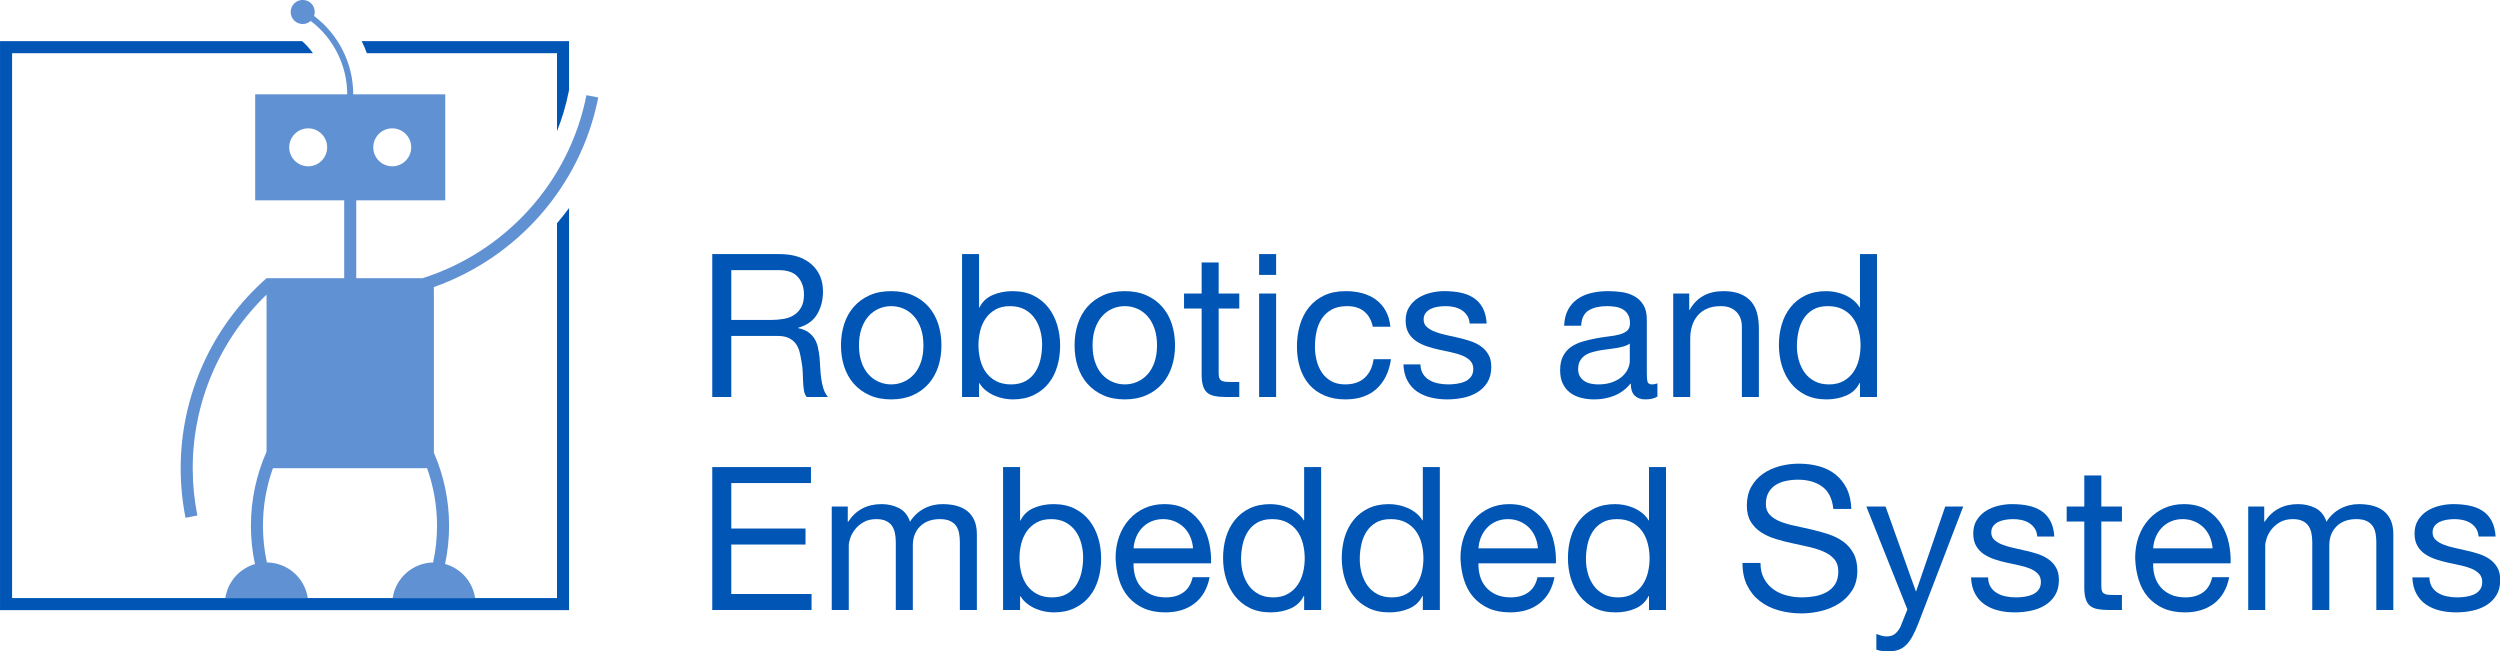 <?xml version="1.0" encoding="UTF-8" standalone="no"?>
<svg
   xmlns:dc="http://purl.org/dc/elements/1.1/"
   xmlns:cc="http://creativecommons.org/ns#"
   xmlns:rdf="http://www.w3.org/1999/02/22-rdf-syntax-ns#"
   xmlns:svg="http://www.w3.org/2000/svg"
   xmlns="http://www.w3.org/2000/svg"
   id="svg2"
   version="1.1"
   viewBox="0 0 439.136 114.431"
   height="114.431"
   width="439.136">
  <!-- Generator: Sketch 3.4.3 (16618) - http://www.bohemiancoding.com/sketch -->
  <title
     id="title4">2015_Logo_TUM_RGB</title>
  <desc
     id="desc6">Created with Sketch.</desc>
  <defs
     id="defs8">
    <clipPath
       id="clipPath16"
       clipPathUnits="userSpaceOnUse">
      <path
         id="path18"
         d="m 0,56.694 153.197,0 L 153.197,0 0,0 0,56.694 Z" />
    </clipPath>
  </defs>
  <g
     id="g12"
     transform="matrix(3.526,0,0,-3.526,-49.97,157.146)">
    <g
       clip-path="url(#clipPath16)"
       id="g14">
      <g
         transform="translate(41.92,14.773)"
         id="g20">
        <path
           id="path22"
           style="fill:#0055b5;fill-opacity:1;fill-rule:nonzero;stroke:none"
           d="m 0,0 -27.146,0 0,27.146 14.985,0 c -0.155,0.219 -0.334,0.421 -0.537,0.601 l -15.049,0 0,-28.347 28.347,0 0,20.031 C 0.409,19.17 0.208,18.918 0,18.673 L 0,0 Z" />
      </g>
      <g
         transform="translate(32.19,42.52)"
         id="g24">
        <path
           id="path26"
           style="fill:#0055b5;fill-opacity:1;fill-rule:nonzero;stroke:none"
           d="m 0,0 c 0.097,-0.195 0.182,-0.396 0.258,-0.601 l 9.472,0 0,-3.885 c 0.251,0.628 0.449,1.284 0.583,1.966 L 10.33,-2.434 10.33,0 0,0 Z" />
      </g>
      <g
         transform="translate(29.525,36.283)"
         id="g28">
        <path
           id="path30"
           style="fill:#6091d3;fill-opacity:1;fill-rule:nonzero;stroke:none"
           d="m 0,0 c -0.522,0 -0.945,0.423 -0.945,0.945 0,0.523 0.423,0.946 0.945,0.946 0.522,0 0.945,-0.423 0.945,-0.946 C 0.945,0.423 0.522,0 0,0 M 4.187,1.891 C 4.709,1.891 5.132,1.468 5.132,0.945 5.132,0.424 4.709,0 4.187,0 3.665,0 3.242,0.424 3.242,0.945 c 0,0.523 0.423,0.946 0.945,0.946 m 2.075,-8.366 0,0.459 c 4.111,1.454 7.309,4.985 8.188,9.444 L 13.861,3.543 C 12.999,-0.834 9.789,-4.274 5.699,-5.574 l -0.337,0 -2.968,0 0,3.878 4.434,0 0,5.283 -4.584,0 c 0,1.541 -0.737,2.988 -1.953,3.904 0.021,0.063 0.036,0.128 0.036,0.196 0,0.333 -0.269,0.601 -0.6,0.601 -0.331,0 -0.6,-0.268 -0.6,-0.601 0,-0.331 0.269,-0.599 0.6,-0.599 0.153,0 0.292,0.059 0.398,0.154 1.133,-0.86 1.818,-2.215 1.818,-3.655 l -4.584,0 0,-5.283 4.434,0 0,-3.878 -2.726,0 -0.242,0 -0.885,0 -0.016,0 c -2.718,-2.396 -4.277,-5.846 -4.277,-9.466 0,-0.832 0.082,-1.663 0.242,-2.472 l 0.589,0.117 c -0.153,0.77 -0.231,1.563 -0.231,2.355 0,3.268 1.335,6.388 3.678,8.647 l 0,-0.082 0,-7.666 0,-0.078 c -0.505,-1.141 -0.779,-2.393 -0.779,-3.687 0,-0.651 0.068,-1.288 0.201,-1.91 -0.772,-0.224 -1.358,-0.883 -1.476,-1.694 l 2.015,0 0.658,0 -0.001,0 1.436,0 c -0.145,0.998 -1,1.766 -2.037,1.775 -0.13,0.594 -0.196,1.206 -0.196,1.829 0,0.994 0.173,1.961 0.496,2.866 l 0.583,0 6.537,0 0.56,0 c 0.324,-0.905 0.496,-1.873 0.496,-2.866 0,-0.624 -0.065,-1.235 -0.196,-1.83 -1.026,-0.02 -1.87,-0.783 -2.014,-1.774 l 1.413,0 0.658,0 2.037,0 c -0.119,0.819 -0.715,1.482 -1.497,1.699 0.132,0.621 0.2,1.256 0.2,1.905 0,1.275 -0.266,2.509 -0.757,3.636 l 0,0.129 0,7.666 z" />
      </g>
      <g
         transform="translate(52.577,28.629)"
         id="g32">
        <path
           id="path34"
           style="fill:#0055b5;fill-opacity:1;fill-rule:nonzero;stroke:none"
           d="m 0,0 c 0.22,0 0.429,0.018 0.628,0.051 0.199,0.033 0.374,0.097 0.523,0.193 0.15,0.097 0.27,0.227 0.36,0.39 0.09,0.163 0.135,0.374 0.135,0.633 0,0.352 -0.1,0.643 -0.3,0.872 -0.2,0.23 -0.522,0.344 -0.967,0.344 l -2.354,0 L -1.975,0 0,0 Z m -2.922,3.281 3.351,0 C 1.1,3.281 1.629,3.113 2.014,2.777 2.399,2.441 2.593,1.988 2.593,1.416 2.593,0.984 2.494,0.605 2.298,0.279 2.103,-0.046 1.788,-0.269 1.356,-0.389 l 0,-0.019 c 0.206,-0.04 0.373,-0.107 0.503,-0.199 0.13,-0.094 0.235,-0.205 0.315,-0.334 0.08,-0.13 0.136,-0.275 0.169,-0.434 0.033,-0.16 0.06,-0.326 0.08,-0.499 0.014,-0.173 0.025,-0.351 0.035,-0.534 0.01,-0.182 0.026,-0.359 0.05,-0.528 0.023,-0.169 0.059,-0.333 0.109,-0.489 0.05,-0.156 0.125,-0.294 0.225,-0.413 l -1.057,0 c -0.066,0.072 -0.111,0.172 -0.135,0.299 -0.023,0.126 -0.038,0.268 -0.045,0.424 -0.006,0.156 -0.013,0.324 -0.02,0.504 -0.006,0.178 -0.026,0.355 -0.06,0.527 -0.026,0.174 -0.059,0.338 -0.099,0.494 -0.04,0.156 -0.104,0.293 -0.19,0.408 -0.086,0.118 -0.201,0.21 -0.343,0.28 -0.144,0.07 -0.329,0.105 -0.554,0.105 l -2.314,0 0,-3.041 -0.947,0 0,7.119 z" />
      </g>
      <g
         transform="translate(56.963,27.363)"
         id="g36">
        <path
           id="path38"
           style="fill:#0055b5;fill-opacity:1;fill-rule:nonzero;stroke:none"
           d="m 0,0 c 0,-0.312 0.042,-0.59 0.125,-0.833 0.083,-0.243 0.198,-0.445 0.344,-0.608 0.146,-0.163 0.317,-0.288 0.513,-0.373 0.197,-0.087 0.405,-0.131 0.623,-0.131 0.22,0 0.428,0.044 0.624,0.131 0.196,0.085 0.368,0.21 0.513,0.373 0.147,0.163 0.261,0.365 0.345,0.608 C 3.17,-0.59 3.211,-0.312 3.211,0 3.211,0.312 3.17,0.59 3.087,0.832 3.003,1.074 2.889,1.279 2.742,1.445 2.597,1.611 2.425,1.738 2.229,1.824 2.033,1.91 1.825,1.954 1.605,1.954 1.387,1.954 1.179,1.91 0.982,1.824 0.786,1.738 0.615,1.611 0.469,1.445 0.323,1.279 0.208,1.074 0.125,0.832 0.042,0.59 0,0.312 0,0 m -0.896,0 c 0,0.379 0.052,0.732 0.159,1.062 0.106,0.329 0.265,0.614 0.478,0.857 0.213,0.243 0.474,0.435 0.783,0.573 0.309,0.141 0.669,0.209 1.081,0.209 0.406,0 0.765,-0.068 1.078,-0.209 C 2.995,2.354 3.258,2.162 3.471,1.919 3.683,1.676 3.843,1.391 3.949,1.062 4.056,0.732 4.108,0.379 4.108,0 4.108,-0.379 4.056,-0.731 3.949,-1.057 3.843,-1.383 3.683,-1.667 3.471,-1.91 3.258,-2.152 2.995,-2.344 2.683,-2.482 2.37,-2.623 2.011,-2.692 1.605,-2.692 c -0.412,0 -0.772,0.069 -1.081,0.21 -0.309,0.138 -0.57,0.33 -0.783,0.572 -0.213,0.243 -0.372,0.527 -0.478,0.853 -0.107,0.326 -0.159,0.678 -0.159,1.057" />
      </g>
      <g
         transform="translate(66.087,27.413)"
         id="g40">
        <path
           id="path42"
           style="fill:#0055b5;fill-opacity:1;fill-rule:nonzero;stroke:none"
           d="m 0,0 c 0,0.239 -0.031,0.474 -0.095,0.702 -0.063,0.231 -0.159,0.435 -0.289,0.613 -0.13,0.18 -0.296,0.323 -0.498,0.43 -0.203,0.106 -0.44,0.159 -0.713,0.159 -0.286,0 -0.529,-0.056 -0.728,-0.169 C -2.522,1.622 -2.686,1.474 -2.812,1.291 -2.938,1.108 -3.029,0.9 -3.086,0.668 -3.143,0.435 -3.171,0.199 -3.171,-0.04 c 0,-0.253 0.03,-0.497 0.09,-0.732 0.06,-0.237 0.154,-0.445 0.284,-0.624 0.13,-0.179 0.298,-0.324 0.504,-0.434 0.206,-0.109 0.455,-0.165 0.748,-0.165 0.285,0 0.528,0.057 0.728,0.17 0.199,0.113 0.359,0.263 0.478,0.449 0.12,0.186 0.206,0.398 0.26,0.638 C -0.026,-0.499 0,-0.253 0,0 m -3.988,4.497 0.847,0 0,-2.662 0.02,0 c 0.14,0.285 0.359,0.493 0.658,0.623 0.3,0.129 0.629,0.193 0.987,0.193 0.399,0 0.747,-0.072 1.042,-0.218 C -0.138,2.286 0.108,2.089 0.305,1.839 0.5,1.591 0.648,1.303 0.748,0.978 0.848,0.651 0.897,0.306 0.897,-0.06 0.897,-0.426 0.85,-0.771 0.753,-1.097 0.656,-1.423 0.511,-1.707 0.314,-1.95 0.118,-2.192 -0.128,-2.385 -0.424,-2.528 -0.72,-2.671 -1.063,-2.742 -1.456,-2.742 c -0.133,0 -0.275,0.013 -0.429,0.04 -0.152,0.026 -0.305,0.071 -0.458,0.135 -0.153,0.062 -0.298,0.146 -0.433,0.249 -0.137,0.102 -0.251,0.231 -0.345,0.383 l -0.02,0 0,-0.687 -0.847,0 0,7.119 z" />
      </g>
      <g
         transform="translate(68.6,27.363)"
         id="g44">
        <path
           id="path46"
           style="fill:#0055b5;fill-opacity:1;fill-rule:nonzero;stroke:none"
           d="m 0,0 c 0,-0.312 0.042,-0.59 0.125,-0.833 0.083,-0.243 0.198,-0.445 0.344,-0.608 0.146,-0.163 0.317,-0.288 0.513,-0.373 0.197,-0.087 0.405,-0.131 0.623,-0.131 0.22,0 0.428,0.044 0.624,0.131 0.196,0.085 0.368,0.21 0.513,0.373 0.147,0.163 0.261,0.365 0.345,0.608 C 3.17,-0.59 3.211,-0.312 3.211,0 3.211,0.312 3.17,0.59 3.087,0.832 3.003,1.074 2.889,1.279 2.742,1.445 2.597,1.611 2.425,1.738 2.229,1.824 2.033,1.91 1.825,1.954 1.605,1.954 1.387,1.954 1.179,1.91 0.982,1.824 0.786,1.738 0.615,1.611 0.469,1.445 0.323,1.279 0.208,1.074 0.125,0.832 0.042,0.59 0,0.312 0,0 m -0.896,0 c 0,0.379 0.052,0.732 0.159,1.062 0.106,0.329 0.265,0.614 0.478,0.857 0.213,0.243 0.474,0.435 0.783,0.573 0.309,0.141 0.669,0.209 1.081,0.209 0.406,0 0.765,-0.068 1.078,-0.209 C 2.995,2.354 3.258,2.162 3.471,1.919 3.683,1.676 3.843,1.391 3.949,1.062 4.056,0.732 4.108,0.379 4.108,0 4.108,-0.379 4.056,-0.731 3.949,-1.057 3.843,-1.383 3.683,-1.667 3.471,-1.91 3.258,-2.152 2.995,-2.344 2.683,-2.482 2.37,-2.623 2.011,-2.692 1.605,-2.692 c -0.412,0 -0.772,0.069 -1.081,0.21 -0.309,0.138 -0.57,0.33 -0.783,0.572 -0.213,0.243 -0.372,0.527 -0.478,0.853 -0.107,0.326 -0.159,0.678 -0.159,1.057" />
      </g>
      <g
         transform="translate(74.882,29.945)"
         id="g48">
        <path
           id="path50"
           style="fill:#0055b5;fill-opacity:1;fill-rule:nonzero;stroke:none"
           d="m 0,0 1.027,0 0,-0.748 -1.027,0 0,-3.2 c 0,-0.1 0.009,-0.18 0.025,-0.239 0.017,-0.061 0.048,-0.107 0.095,-0.14 0.046,-0.033 0.111,-0.055 0.194,-0.066 0.083,-0.009 0.191,-0.013 0.325,-0.013 l 0.388,0 0,-0.748 -0.648,0 c -0.219,0 -0.407,0.014 -0.564,0.045 -0.156,0.029 -0.282,0.084 -0.378,0.164 -0.096,0.08 -0.168,0.193 -0.214,0.339 -0.047,0.145 -0.071,0.338 -0.071,0.579 l 0,3.279 -0.877,0 0,0.748 0.877,0 0,1.546 L 0,1.546 0,0 Z" />
      </g>
      <path
         id="path52"
         style="fill:#0055b5;fill-opacity:1;fill-rule:nonzero;stroke:none"
         d="m 76.897,29.945 0.847,0 0,-5.154 -0.847,0 0,5.154 z m 0.847,0.928 -0.847,0 0,1.037 0.847,0 0,-1.037 z" />
      <g
         transform="translate(82.56,28.291)"
         id="g54">
        <path
           id="path56"
           style="fill:#0055b5;fill-opacity:1;fill-rule:nonzero;stroke:none"
           d="m 0,0 c -0.066,0.324 -0.208,0.578 -0.424,0.758 -0.216,0.179 -0.5,0.268 -0.852,0.268 -0.306,0 -0.562,-0.056 -0.768,-0.169 -0.206,-0.113 -0.37,-0.263 -0.493,-0.449 -0.123,-0.185 -0.211,-0.4 -0.265,-0.642 -0.052,-0.244 -0.08,-0.495 -0.08,-0.754 0,-0.239 0.028,-0.472 0.085,-0.698 0.057,-0.226 0.145,-0.427 0.265,-0.603 0.119,-0.176 0.274,-0.317 0.464,-0.424 0.189,-0.106 0.42,-0.16 0.692,-0.16 0.412,0 0.738,0.111 0.978,0.335 0.239,0.223 0.385,0.53 0.438,0.922 l 0.867,0 C 0.814,-2.248 0.575,-2.739 0.189,-3.092 -0.196,-3.443 -0.715,-3.62 -1.366,-3.62 c -0.392,0 -0.739,0.065 -1.042,0.194 -0.302,0.13 -0.555,0.311 -0.757,0.543 -0.203,0.233 -0.356,0.511 -0.459,0.833 -0.104,0.322 -0.154,0.677 -0.154,1.062 0,0.385 0.049,0.746 0.149,1.082 0.1,0.336 0.251,0.629 0.453,0.878 0.203,0.249 0.455,0.445 0.758,0.588 0.303,0.143 0.66,0.213 1.072,0.213 0.292,0 0.567,-0.034 0.823,-0.103 C -0.268,1.6 -0.04,1.492 0.16,1.346 0.359,1.199 0.521,1.015 0.644,0.792 0.767,0.569 0.845,0.305 0.878,0 L 0,0 Z" />
      </g>
      <g
         transform="translate(84.933,26.416)"
         id="g58">
        <path
           id="path60"
           style="fill:#0055b5;fill-opacity:1;fill-rule:nonzero;stroke:none"
           d="m 0,0 c 0.007,-0.193 0.05,-0.353 0.13,-0.479 0.08,-0.126 0.184,-0.228 0.314,-0.304 0.129,-0.076 0.276,-0.131 0.439,-0.164 0.163,-0.033 0.331,-0.051 0.504,-0.051 0.133,0 0.272,0.011 0.418,0.031 0.146,0.02 0.281,0.056 0.404,0.11 0.123,0.052 0.225,0.13 0.304,0.234 0.08,0.102 0.12,0.234 0.12,0.394 0,0.166 -0.049,0.3 -0.145,0.403 C 2.392,0.277 2.266,0.361 2.109,0.429 1.953,0.495 1.773,0.55 1.571,0.594 1.368,0.637 1.16,0.682 0.947,0.728 0.734,0.773 0.529,0.83 0.329,0.896 0.13,0.963 -0.05,1.05 -0.209,1.156 c -0.159,0.107 -0.288,0.242 -0.384,0.409 -0.096,0.166 -0.144,0.372 -0.144,0.619 0,0.259 0.057,0.482 0.175,0.668 0.116,0.185 0.265,0.337 0.448,0.453 0.182,0.117 0.388,0.203 0.618,0.259 0.229,0.057 0.457,0.084 0.683,0.084 0.286,0 0.553,-0.024 0.802,-0.074 C 2.239,3.524 2.458,3.438 2.647,3.314 2.837,3.191 2.988,3.025 3.102,2.816 3.214,2.607 3.281,2.346 3.301,2.033 l -0.848,0 C 2.439,2.199 2.395,2.338 2.318,2.447 2.242,2.557 2.149,2.646 2.039,2.712 1.93,2.778 1.807,2.826 1.671,2.856 1.534,2.887 1.396,2.901 1.257,2.901 1.131,2.901 1.003,2.891 0.873,2.871 0.743,2.852 0.625,2.816 0.519,2.766 0.412,2.716 0.326,2.646 0.26,2.561 0.193,2.473 0.16,2.366 0.16,2.238 0.16,2.085 0.211,1.961 0.314,1.867 0.417,1.773 0.549,1.695 0.708,1.631 0.868,1.568 1.047,1.515 1.247,1.471 1.446,1.428 1.646,1.383 1.845,1.336 2.058,1.289 2.266,1.233 2.468,1.167 2.671,1.101 2.851,1.014 3.007,0.904 3.163,0.795 3.289,0.656 3.386,0.491 3.481,0.326 3.53,0.12 3.53,-0.125 3.53,-0.43 3.465,-0.687 3.336,-0.896 3.206,-1.104 3.036,-1.271 2.827,-1.397 2.618,-1.523 2.382,-1.613 2.119,-1.666 1.856,-1.719 1.596,-1.745 1.337,-1.745 c -0.293,0 -0.567,0.032 -0.823,0.095 -0.256,0.062 -0.484,0.162 -0.683,0.298 -0.199,0.137 -0.359,0.317 -0.478,0.54 -0.121,0.222 -0.187,0.493 -0.2,0.812 L 0,0 Z" />
      </g>
      <g
         transform="translate(95.363,27.453)"
         id="g62">
        <path
           id="path64"
           style="fill:#0055b5;fill-opacity:1;fill-rule:nonzero;stroke:none"
           d="m 0,0 c -0.08,-0.061 -0.18,-0.107 -0.3,-0.141 -0.119,-0.033 -0.245,-0.06 -0.379,-0.084 -0.133,-0.023 -0.273,-0.043 -0.423,-0.06 -0.15,-0.016 -0.294,-0.037 -0.434,-0.065 -0.14,-0.026 -0.273,-0.059 -0.399,-0.099 -0.126,-0.039 -0.236,-0.095 -0.329,-0.164 -0.092,-0.071 -0.168,-0.158 -0.224,-0.265 -0.057,-0.106 -0.085,-0.239 -0.085,-0.399 0,-0.139 0.028,-0.257 0.085,-0.354 0.056,-0.096 0.13,-0.174 0.219,-0.234 0.09,-0.06 0.195,-0.104 0.315,-0.129 0.119,-0.027 0.245,-0.041 0.379,-0.041 0.278,0 0.517,0.039 0.718,0.115 0.199,0.076 0.362,0.173 0.488,0.289 0.126,0.117 0.22,0.242 0.279,0.379 C -0.03,-1.115 0,-0.987 0,-0.867 L 0,0 Z M 1.376,-2.643 C 1.223,-2.736 1.021,-2.782 0.768,-2.782 c -0.22,0 -0.394,0.063 -0.524,0.189 -0.13,0.126 -0.194,0.329 -0.194,0.609 -0.234,-0.28 -0.504,-0.483 -0.813,-0.609 -0.309,-0.126 -0.643,-0.189 -1.002,-0.189 -0.233,0 -0.454,0.026 -0.663,0.079 -0.21,0.054 -0.39,0.139 -0.544,0.255 -0.153,0.116 -0.274,0.265 -0.364,0.448 -0.089,0.184 -0.134,0.404 -0.134,0.664 0,0.292 0.05,0.531 0.15,0.717 0.099,0.186 0.23,0.336 0.393,0.449 0.163,0.113 0.349,0.201 0.559,0.264 0.209,0.063 0.424,0.115 0.642,0.155 0.234,0.046 0.455,0.081 0.664,0.105 0.209,0.023 0.394,0.056 0.553,0.099 0.159,0.043 0.286,0.107 0.379,0.19 0.093,0.083 0.14,0.205 0.14,0.364 0,0.186 -0.035,0.335 -0.105,0.448 -0.07,0.113 -0.16,0.199 -0.269,0.26 -0.11,0.059 -0.233,0.099 -0.369,0.119 -0.136,0.02 -0.271,0.03 -0.404,0.03 -0.359,0 -0.658,-0.068 -0.897,-0.204 C -2.273,1.523 -2.403,1.266 -2.423,0.887 l -0.848,0 c 0.013,0.319 0.08,0.589 0.2,0.808 0.12,0.219 0.279,0.397 0.478,0.534 0.199,0.135 0.429,0.234 0.689,0.293 0.258,0.06 0.531,0.089 0.817,0.089 0.233,0 0.464,-0.015 0.692,-0.048 C -0.165,2.529 0.043,2.461 0.229,2.357 0.415,2.255 0.564,2.109 0.678,1.924 0.791,1.738 0.848,1.495 0.848,1.196 l 0,-2.652 c 0,-0.2 0.01,-0.346 0.034,-0.439 0.023,-0.093 0.101,-0.14 0.234,-0.14 0.08,0 0.166,0.017 0.26,0.051 l 0,-0.659 z" />
      </g>
      <g
         transform="translate(97.526,29.945)"
         id="g66">
        <path
           id="path68"
           style="fill:#0055b5;fill-opacity:1;fill-rule:nonzero;stroke:none"
           d="m 0,0 0.798,0 0,-0.817 0.02,0 c 0.179,0.319 0.411,0.554 0.693,0.708 0.283,0.152 0.61,0.228 0.982,0.228 0.339,0 0.621,-0.046 0.848,-0.139 0.225,-0.093 0.409,-0.222 0.548,-0.388 0.139,-0.166 0.238,-0.364 0.295,-0.594 0.055,-0.229 0.084,-0.483 0.084,-0.763 l 0,-3.389 -0.847,0 0,3.489 c 0,0.319 -0.094,0.571 -0.279,0.758 -0.187,0.186 -0.443,0.279 -0.769,0.279 -0.259,0 -0.483,-0.04 -0.673,-0.12 C 1.511,-0.827 1.354,-0.94 1.227,-1.086 1.101,-1.232 1.006,-1.404 0.942,-1.6 0.88,-1.797 0.848,-2.011 0.848,-2.243 l 0,-2.911 L 0,-5.154 0,0 Z" />
      </g>
      <g
         transform="translate(103.688,27.323)"
         id="g70">
        <path
           id="path72"
           style="fill:#0055b5;fill-opacity:1;fill-rule:nonzero;stroke:none"
           d="m 0,0 c 0,-0.239 0.032,-0.474 0.095,-0.703 0.063,-0.23 0.16,-0.434 0.29,-0.613 0.129,-0.179 0.295,-0.323 0.498,-0.429 0.203,-0.107 0.44,-0.16 0.713,-0.16 0.286,0 0.528,0.056 0.727,0.17 0.2,0.113 0.363,0.261 0.49,0.443 0.125,0.184 0.217,0.391 0.274,0.624 0.056,0.232 0.084,0.468 0.084,0.708 0,0.252 -0.029,0.496 -0.09,0.732 C 3.021,1.009 2.927,1.216 2.797,1.396 2.668,1.575 2.5,1.72 2.294,1.829 2.088,1.939 1.839,1.994 1.546,1.994 1.253,1.994 1.009,1.937 0.813,1.825 0.617,1.712 0.459,1.562 0.34,1.376 0.22,1.19 0.134,0.978 0.08,0.737 0.027,0.499 0,0.253 0,0 m 3.989,-2.532 -0.847,0 0,0.697 -0.021,0 C 2.981,-2.12 2.763,-2.328 2.463,-2.458 2.164,-2.587 1.835,-2.652 1.477,-2.652 c -0.4,0 -0.748,0.073 -1.042,0.219 -0.296,0.146 -0.542,0.344 -0.739,0.593 -0.196,0.249 -0.343,0.536 -0.443,0.862 -0.1,0.327 -0.149,0.672 -0.149,1.038 0,0.365 0.047,0.709 0.144,1.032 0.096,0.322 0.242,0.606 0.439,0.852 0.196,0.246 0.441,0.441 0.737,0.583 0.296,0.144 0.639,0.214 1.032,0.214 0.133,0 0.276,-0.012 0.429,-0.039 C 2.038,2.675 2.19,2.63 2.344,2.567 2.496,2.505 2.641,2.421 2.777,2.318 2.913,2.215 3.028,2.087 3.121,1.935 l 0.021,0 0,2.652 0.847,0 0,-7.119 z" />
      </g>
      <g
         transform="translate(49.655,21.299)"
         id="g74">
        <path
           id="path76"
           style="fill:#0055b5;fill-opacity:1;fill-rule:nonzero;stroke:none"
           d="m 0,0 4.916,0 0,-0.797 -3.969,0 0,-2.264 3.699,0 0,-0.797 -3.699,0 0,-2.463 3.999,0 0,-0.798 L 0,-7.119 0,0 Z" />
      </g>
      <g
         transform="translate(55.607,19.334)"
         id="g78">
        <path
           id="path80"
           style="fill:#0055b5;fill-opacity:1;fill-rule:nonzero;stroke:none"
           d="m 0,0 0.798,0 0,-0.758 0.02,0 c 0.385,0.586 0.941,0.878 1.665,0.878 0.32,0 0.609,-0.066 0.868,-0.199 0.259,-0.133 0.442,-0.358 0.548,-0.679 0.173,0.279 0.402,0.496 0.688,0.649 0.286,0.153 0.595,0.229 0.928,0.229 0.258,0 0.493,-0.028 0.703,-0.085 0.209,-0.056 0.388,-0.144 0.538,-0.264 0.149,-0.119 0.265,-0.274 0.348,-0.463 0.083,-0.19 0.125,-0.417 0.125,-0.683 l 0,-3.779 -0.847,0 0,3.381 c 0,0.158 -0.014,0.308 -0.04,0.447 -0.027,0.14 -0.076,0.262 -0.15,0.365 -0.073,0.103 -0.174,0.184 -0.303,0.244 -0.13,0.06 -0.298,0.09 -0.504,0.09 -0.412,0 -0.739,-0.12 -0.983,-0.359 C 4.16,-1.226 4.039,-1.545 4.039,-1.943 l 0,-3.211 -0.848,0 0,3.381 c 0,0.166 -0.015,0.318 -0.045,0.458 -0.03,0.139 -0.082,0.26 -0.154,0.364 -0.073,0.102 -0.174,0.182 -0.3,0.238 -0.126,0.057 -0.282,0.086 -0.468,0.086 -0.252,0 -0.465,-0.051 -0.638,-0.15 C 1.413,-0.877 1.271,-0.996 1.162,-1.137 1.053,-1.275 0.973,-1.42 0.923,-1.57 0.873,-1.719 0.848,-1.844 0.848,-1.943 l 0,-3.211 L 0,-5.154 0,0 Z" />
      </g>
      <g
         transform="translate(68.13,16.803)"
         id="g82">
        <path
           id="path84"
           style="fill:#0055b5;fill-opacity:1;fill-rule:nonzero;stroke:none"
           d="m 0,0 c 0,0.238 -0.031,0.473 -0.095,0.702 -0.063,0.23 -0.159,0.435 -0.289,0.613 -0.13,0.18 -0.296,0.323 -0.498,0.429 -0.203,0.107 -0.44,0.16 -0.713,0.16 -0.286,0 -0.529,-0.056 -0.728,-0.17 C -2.522,1.621 -2.686,1.473 -2.812,1.291 -2.938,1.107 -3.029,0.9 -3.086,0.668 -3.143,0.435 -3.171,0.199 -3.171,-0.041 c 0,-0.252 0.03,-0.496 0.09,-0.732 0.06,-0.237 0.154,-0.444 0.284,-0.623 0.13,-0.18 0.298,-0.325 0.504,-0.434 0.206,-0.109 0.455,-0.165 0.748,-0.165 0.285,0 0.528,0.057 0.728,0.17 0.199,0.112 0.359,0.263 0.478,0.448 0.12,0.187 0.206,0.398 0.26,0.639 C -0.026,-0.499 0,-0.254 0,0 m -3.988,4.496 0.847,0 0,-2.662 0.02,0 c 0.14,0.285 0.359,0.494 0.658,0.623 0.3,0.13 0.629,0.194 0.987,0.194 0.399,0 0.747,-0.073 1.042,-0.219 C -0.138,2.286 0.108,2.088 0.305,1.839 0.5,1.59 0.648,1.303 0.748,0.977 0.848,0.65 0.897,0.305 0.897,-0.061 0.897,-0.426 0.85,-0.771 0.753,-1.098 0.656,-1.424 0.511,-1.707 0.314,-1.95 0.118,-2.193 -0.128,-2.385 -0.424,-2.528 -0.72,-2.672 -1.063,-2.742 -1.456,-2.742 c -0.133,0 -0.275,0.013 -0.429,0.039 -0.152,0.027 -0.305,0.072 -0.458,0.135 -0.153,0.063 -0.298,0.146 -0.433,0.25 -0.137,0.102 -0.251,0.23 -0.345,0.382 l -0.02,0 0,-0.687 -0.847,0 0,7.119 z" />
      </g>
      <g
         transform="translate(73.605,17.251)"
         id="g86">
        <path
           id="path88"
           style="fill:#0055b5;fill-opacity:1;fill-rule:nonzero;stroke:none"
           d="m 0,0 c -0.014,0.199 -0.059,0.389 -0.135,0.567 -0.076,0.18 -0.179,0.335 -0.308,0.465 -0.13,0.129 -0.285,0.233 -0.464,0.309 -0.18,0.076 -0.372,0.115 -0.578,0.115 -0.22,0 -0.418,-0.039 -0.594,-0.115 C -2.255,1.265 -2.406,1.159 -2.532,1.026 -2.659,0.894 -2.759,0.739 -2.832,0.563 -2.905,0.387 -2.948,0.199 -2.962,0 L 0,0 Z M 0.827,-1.437 C 0.714,-2.008 0.465,-2.443 0.078,-2.742 c -0.387,-0.3 -0.873,-0.448 -1.459,-0.448 -0.413,0 -0.771,0.068 -1.074,0.204 -0.303,0.135 -0.558,0.323 -0.765,0.563 -0.206,0.238 -0.361,0.526 -0.464,0.858 -0.103,0.332 -0.162,0.694 -0.174,1.086 0,0.386 0.059,0.744 0.178,1.072 0.12,0.329 0.288,0.613 0.504,0.852 0.216,0.24 0.472,0.426 0.768,0.559 0.296,0.133 0.62,0.199 0.972,0.199 0.458,0 0.839,-0.095 1.142,-0.284 C 0.008,1.729 0.251,1.489 0.434,1.196 0.616,0.903 0.743,0.585 0.812,0.239 0.883,-0.106 0.91,-0.436 0.897,-0.748 l -3.859,0 c -0.006,-0.226 0.021,-0.44 0.08,-0.644 0.06,-0.203 0.156,-0.381 0.289,-0.538 0.133,-0.156 0.303,-0.28 0.509,-0.374 0.206,-0.092 0.448,-0.139 0.728,-0.139 0.352,0 0.645,0.083 0.877,0.249 0.233,0.166 0.386,0.42 0.459,0.757 l 0.847,0 z" />
      </g>
      <g
         transform="translate(75.998,16.713)"
         id="g90">
        <path
           id="path92"
           style="fill:#0055b5;fill-opacity:1;fill-rule:nonzero;stroke:none"
           d="m 0,0 c 0,-0.24 0.032,-0.475 0.095,-0.703 0.063,-0.231 0.16,-0.434 0.29,-0.613 0.129,-0.18 0.295,-0.323 0.498,-0.43 0.203,-0.106 0.44,-0.159 0.713,-0.159 0.286,0 0.528,0.056 0.727,0.17 0.2,0.112 0.363,0.26 0.49,0.443 0.125,0.183 0.217,0.391 0.274,0.624 0.056,0.232 0.084,0.468 0.084,0.707 0,0.253 -0.029,0.497 -0.09,0.732 C 3.021,1.008 2.927,1.216 2.797,1.396 2.668,1.574 2.5,1.719 2.294,1.829 2.088,1.939 1.839,1.994 1.546,1.994 1.253,1.994 1.009,1.937 0.813,1.824 0.617,1.711 0.459,1.562 0.34,1.375 0.22,1.189 0.134,0.977 0.08,0.737 0.027,0.498 0,0.252 0,0 m 3.989,-2.533 -0.847,0 0,0.697 -0.021,0 C 2.981,-2.121 2.763,-2.328 2.463,-2.459 2.164,-2.588 1.835,-2.652 1.477,-2.652 c -0.4,0 -0.748,0.072 -1.042,0.218 -0.296,0.147 -0.542,0.344 -0.739,0.594 -0.196,0.249 -0.343,0.536 -0.443,0.862 -0.1,0.326 -0.149,0.671 -0.149,1.037 0,0.366 0.047,0.71 0.144,1.033 0.096,0.322 0.242,0.605 0.439,0.851 0.196,0.246 0.441,0.442 0.737,0.584 0.296,0.143 0.639,0.214 1.032,0.214 0.133,0 0.276,-0.012 0.429,-0.04 C 2.038,2.675 2.19,2.63 2.344,2.566 2.496,2.504 2.641,2.42 2.777,2.318 2.913,2.215 3.028,2.086 3.121,1.934 l 0.021,0 0,2.652 0.847,0 0,-7.119 z" />
      </g>
      <g
         transform="translate(81.911,16.713)"
         id="g94">
        <path
           id="path96"
           style="fill:#0055b5;fill-opacity:1;fill-rule:nonzero;stroke:none"
           d="m 0,0 c 0,-0.24 0.032,-0.475 0.095,-0.703 0.063,-0.231 0.16,-0.434 0.29,-0.613 0.129,-0.18 0.295,-0.323 0.498,-0.43 0.203,-0.106 0.44,-0.159 0.713,-0.159 0.286,0 0.528,0.056 0.727,0.17 0.2,0.112 0.363,0.26 0.49,0.443 0.125,0.183 0.217,0.391 0.274,0.624 0.056,0.232 0.084,0.468 0.084,0.707 0,0.253 -0.029,0.497 -0.09,0.732 C 3.021,1.008 2.927,1.216 2.797,1.396 2.668,1.574 2.5,1.719 2.294,1.829 2.088,1.939 1.839,1.994 1.546,1.994 1.253,1.994 1.009,1.937 0.813,1.824 0.617,1.711 0.459,1.562 0.34,1.375 0.22,1.189 0.134,0.977 0.08,0.737 0.027,0.498 0,0.252 0,0 m 3.989,-2.533 -0.847,0 0,0.697 -0.021,0 C 2.981,-2.121 2.763,-2.328 2.463,-2.459 2.164,-2.588 1.835,-2.652 1.477,-2.652 c -0.4,0 -0.748,0.072 -1.042,0.218 -0.296,0.147 -0.542,0.344 -0.739,0.594 -0.196,0.249 -0.343,0.536 -0.443,0.862 -0.1,0.326 -0.149,0.671 -0.149,1.037 0,0.366 0.047,0.71 0.144,1.033 0.096,0.322 0.242,0.605 0.439,0.851 0.196,0.246 0.441,0.442 0.737,0.584 0.296,0.143 0.639,0.214 1.032,0.214 0.133,0 0.276,-0.012 0.429,-0.04 C 2.038,2.675 2.19,2.63 2.344,2.566 2.496,2.504 2.641,2.42 2.777,2.318 2.913,2.215 3.028,2.086 3.121,1.934 l 0.021,0 0,2.652 0.847,0 0,-7.119 z" />
      </g>
      <g
         transform="translate(90.786,17.251)"
         id="g98">
        <path
           id="path100"
           style="fill:#0055b5;fill-opacity:1;fill-rule:nonzero;stroke:none"
           d="m 0,0 c -0.014,0.199 -0.059,0.389 -0.135,0.567 -0.076,0.18 -0.179,0.335 -0.308,0.465 -0.13,0.129 -0.285,0.233 -0.464,0.309 -0.18,0.076 -0.372,0.115 -0.578,0.115 -0.22,0 -0.418,-0.039 -0.594,-0.115 C -2.255,1.265 -2.406,1.159 -2.532,1.026 -2.659,0.894 -2.759,0.739 -2.832,0.563 -2.905,0.387 -2.948,0.199 -2.962,0 L 0,0 Z M 0.827,-1.437 C 0.714,-2.008 0.465,-2.443 0.078,-2.742 c -0.387,-0.3 -0.873,-0.448 -1.459,-0.448 -0.413,0 -0.771,0.068 -1.074,0.204 -0.303,0.135 -0.558,0.323 -0.765,0.563 -0.206,0.238 -0.361,0.526 -0.464,0.858 -0.103,0.332 -0.162,0.694 -0.174,1.086 0,0.386 0.059,0.744 0.178,1.072 0.12,0.329 0.288,0.613 0.504,0.852 0.216,0.24 0.472,0.426 0.768,0.559 0.296,0.133 0.62,0.199 0.972,0.199 0.458,0 0.839,-0.095 1.142,-0.284 C 0.008,1.729 0.251,1.489 0.434,1.196 0.616,0.903 0.743,0.585 0.812,0.239 0.883,-0.106 0.91,-0.436 0.897,-0.748 l -3.859,0 c -0.006,-0.226 0.021,-0.44 0.08,-0.644 0.06,-0.203 0.156,-0.381 0.289,-0.538 0.133,-0.156 0.303,-0.28 0.509,-0.374 0.206,-0.092 0.448,-0.139 0.728,-0.139 0.352,0 0.645,0.083 0.877,0.249 0.233,0.166 0.386,0.42 0.459,0.757 l 0.847,0 z" />
      </g>
      <g
         transform="translate(93.178,16.713)"
         id="g102">
        <path
           id="path104"
           style="fill:#0055b5;fill-opacity:1;fill-rule:nonzero;stroke:none"
           d="m 0,0 c 0,-0.24 0.032,-0.475 0.095,-0.703 0.063,-0.231 0.16,-0.434 0.29,-0.613 0.129,-0.18 0.295,-0.323 0.498,-0.43 0.203,-0.106 0.44,-0.159 0.713,-0.159 0.286,0 0.528,0.056 0.727,0.17 0.2,0.112 0.363,0.26 0.49,0.443 0.125,0.183 0.217,0.391 0.274,0.624 0.056,0.232 0.084,0.468 0.084,0.707 0,0.253 -0.029,0.497 -0.09,0.732 C 3.021,1.008 2.927,1.216 2.797,1.396 2.668,1.574 2.5,1.719 2.294,1.829 2.088,1.939 1.839,1.994 1.546,1.994 1.253,1.994 1.009,1.937 0.813,1.824 0.617,1.711 0.459,1.562 0.34,1.375 0.22,1.189 0.134,0.977 0.08,0.737 0.027,0.498 0,0.252 0,0 m 3.989,-2.533 -0.847,0 0,0.697 -0.021,0 C 2.981,-2.121 2.763,-2.328 2.463,-2.459 2.164,-2.588 1.835,-2.652 1.477,-2.652 c -0.4,0 -0.748,0.072 -1.042,0.218 -0.296,0.147 -0.542,0.344 -0.739,0.594 -0.196,0.249 -0.343,0.536 -0.443,0.862 -0.1,0.326 -0.149,0.671 -0.149,1.037 0,0.366 0.047,0.71 0.144,1.033 0.096,0.322 0.242,0.605 0.439,0.851 0.196,0.246 0.441,0.442 0.737,0.584 0.296,0.143 0.639,0.214 1.032,0.214 0.133,0 0.276,-0.012 0.429,-0.04 C 2.038,2.675 2.19,2.63 2.344,2.566 2.496,2.504 2.641,2.42 2.777,2.318 2.913,2.215 3.028,2.086 3.121,1.934 l 0.021,0 0,2.652 0.847,0 0,-7.119 z" />
      </g>
      <g
         transform="translate(105.502,19.215)"
         id="g106">
        <path
           id="path108"
           style="fill:#0055b5;fill-opacity:1;fill-rule:nonzero;stroke:none"
           d="m 0,0 c -0.053,0.512 -0.237,0.883 -0.553,1.111 -0.316,0.231 -0.719,0.345 -1.212,0.345 -0.199,0 -0.395,-0.02 -0.588,-0.06 C -2.546,1.356 -2.717,1.289 -2.866,1.197 -3.016,1.104 -3.136,0.979 -3.226,0.822 -3.315,0.666 -3.36,0.473 -3.36,0.239 c 0,-0.219 0.065,-0.397 0.194,-0.533 0.13,-0.136 0.303,-0.247 0.519,-0.334 0.216,-0.087 0.46,-0.158 0.733,-0.214 0.272,-0.056 0.552,-0.119 0.838,-0.185 0.285,-0.067 0.564,-0.145 0.837,-0.235 0.272,-0.09 0.515,-0.211 0.728,-0.363 0.212,-0.153 0.384,-0.348 0.513,-0.584 0.13,-0.235 0.194,-0.526 0.194,-0.872 0,-0.379 -0.084,-0.702 -0.254,-0.972 -0.169,-0.269 -0.386,-0.488 -0.653,-0.658 -0.266,-0.17 -0.563,-0.295 -0.892,-0.374 -0.329,-0.079 -0.657,-0.12 -0.982,-0.12 -0.399,0 -0.776,0.051 -1.132,0.15 -0.355,0.1 -0.668,0.252 -0.937,0.459 -0.269,0.205 -0.482,0.467 -0.638,0.783 -0.156,0.315 -0.234,0.689 -0.234,1.122 l 0.897,0 c 0,-0.3 0.058,-0.558 0.174,-0.774 0.116,-0.216 0.269,-0.393 0.459,-0.533 0.189,-0.14 0.409,-0.242 0.658,-0.309 0.249,-0.067 0.51,-0.1 0.782,-0.1 0.213,0 0.428,0.02 0.644,0.059 0.216,0.041 0.41,0.109 0.583,0.205 0.173,0.096 0.312,0.228 0.419,0.394 0.106,0.166 0.159,0.379 0.159,0.638 0,0.246 -0.064,0.445 -0.194,0.598 -0.129,0.154 -0.301,0.279 -0.513,0.374 -0.213,0.096 -0.456,0.176 -0.729,0.24 -0.272,0.063 -0.551,0.125 -0.836,0.184 -0.287,0.061 -0.566,0.131 -0.838,0.215 -0.273,0.082 -0.517,0.193 -0.734,0.334 -0.216,0.139 -0.388,0.315 -0.517,0.527 -0.13,0.213 -0.196,0.483 -0.196,0.809 0,0.359 0.074,0.67 0.22,0.932 0.147,0.262 0.341,0.478 0.583,0.648 0.243,0.17 0.519,0.296 0.828,0.379 0.309,0.083 0.626,0.125 0.952,0.125 0.366,0 0.704,-0.043 1.017,-0.13 C -0.396,2.037 -0.123,1.901 0.11,1.715 0.343,1.529 0.528,1.295 0.668,1.012 0.808,0.729 0.884,0.393 0.897,0 L 0,0 Z" />
      </g>
      <g
         transform="translate(109.73,13.492)"
         id="g110">
        <path
           id="path112"
           style="fill:#0055b5;fill-opacity:1;fill-rule:nonzero;stroke:none"
           d="m 0,0 c -0.1,-0.253 -0.197,-0.466 -0.294,-0.639 -0.097,-0.173 -0.201,-0.314 -0.314,-0.423 -0.114,-0.11 -0.243,-0.19 -0.389,-0.24 -0.147,-0.05 -0.313,-0.075 -0.498,-0.075 -0.101,0 -0.2,0.008 -0.3,0.021 -0.1,0.012 -0.196,0.036 -0.289,0.069 l 0,0.778 c 0.08,-0.026 0.161,-0.053 0.244,-0.08 0.083,-0.026 0.168,-0.04 0.255,-0.04 0.173,0 0.313,0.04 0.419,0.12 0.105,0.079 0.199,0.197 0.278,0.349 l 0.35,0.877 -2.044,5.125 0.957,0 1.506,-4.217 0.019,0 1.447,4.217 0.896,0 L 0,0 Z" />
      </g>
      <g
         transform="translate(113.21,15.805)"
         id="g114">
        <path
           id="path116"
           style="fill:#0055b5;fill-opacity:1;fill-rule:nonzero;stroke:none"
           d="m 0,0 c 0.007,-0.192 0.05,-0.352 0.13,-0.479 0.08,-0.125 0.184,-0.227 0.314,-0.303 0.129,-0.077 0.276,-0.132 0.439,-0.165 0.163,-0.033 0.331,-0.05 0.504,-0.05 0.133,0 0.272,0.011 0.418,0.03 0.146,0.02 0.281,0.057 0.404,0.11 0.123,0.052 0.225,0.13 0.304,0.234 0.08,0.103 0.12,0.234 0.12,0.394 0,0.167 -0.049,0.301 -0.145,0.404 C 2.392,0.277 2.266,0.362 2.109,0.43 1.953,0.496 1.773,0.551 1.571,0.594 1.368,0.637 1.16,0.682 0.947,0.729 0.734,0.774 0.529,0.831 0.329,0.897 0.13,0.964 -0.05,1.051 -0.209,1.156 c -0.159,0.108 -0.288,0.243 -0.384,0.41 -0.096,0.166 -0.144,0.371 -0.144,0.618 0,0.259 0.057,0.482 0.175,0.668 0.116,0.186 0.265,0.337 0.448,0.454 0.182,0.116 0.388,0.202 0.618,0.258 0.229,0.057 0.457,0.085 0.683,0.085 0.286,0 0.553,-0.024 0.802,-0.075 C 2.239,3.525 2.458,3.438 2.647,3.315 2.837,3.192 2.988,3.026 3.102,2.816 3.214,2.607 3.281,2.347 3.301,2.034 l -0.848,0 C 2.439,2.2 2.395,2.338 2.318,2.448 2.242,2.558 2.149,2.646 2.039,2.713 1.93,2.779 1.807,2.827 1.671,2.857 1.534,2.887 1.396,2.902 1.257,2.902 1.131,2.902 1.003,2.892 0.873,2.871 0.743,2.852 0.625,2.816 0.519,2.766 0.412,2.717 0.326,2.647 0.26,2.561 0.193,2.474 0.16,2.367 0.16,2.239 0.16,2.086 0.211,1.961 0.314,1.868 0.417,1.773 0.549,1.695 0.708,1.632 0.868,1.568 1.047,1.516 1.247,1.472 1.446,1.428 1.646,1.383 1.845,1.336 2.058,1.29 2.266,1.234 2.468,1.168 2.671,1.102 2.851,1.014 3.007,0.904 3.163,0.795 3.289,0.657 3.386,0.492 3.481,0.326 3.53,0.121 3.53,-0.125 3.53,-0.43 3.465,-0.686 3.336,-0.895 3.206,-1.104 3.036,-1.271 2.827,-1.396 2.618,-1.522 2.382,-1.612 2.119,-1.665 1.856,-1.718 1.596,-1.744 1.337,-1.744 c -0.293,0 -0.567,0.031 -0.823,0.094 -0.256,0.063 -0.484,0.163 -0.683,0.299 -0.199,0.136 -0.359,0.316 -0.478,0.539 -0.121,0.222 -0.187,0.494 -0.2,0.812 L 0,0 Z" />
      </g>
      <g
         transform="translate(118.853,19.334)"
         id="g118">
        <path
           id="path120"
           style="fill:#0055b5;fill-opacity:1;fill-rule:nonzero;stroke:none"
           d="m 0,0 1.027,0 0,-0.747 -1.027,0 0,-3.2 c 0,-0.1 0.009,-0.18 0.025,-0.24 0.017,-0.06 0.048,-0.106 0.095,-0.139 0.046,-0.033 0.111,-0.055 0.194,-0.066 0.083,-0.009 0.191,-0.014 0.325,-0.014 l 0.388,0 0,-0.748 -0.648,0 c -0.219,0 -0.407,0.015 -0.564,0.045 -0.156,0.029 -0.282,0.084 -0.378,0.164 -0.096,0.08 -0.168,0.193 -0.214,0.34 -0.047,0.145 -0.071,0.337 -0.071,0.578 l 0,3.28 -0.877,0 0,0.747 0.877,0 0,1.547 L 0,1.547 0,0 Z" />
      </g>
      <g
         transform="translate(124.397,17.251)"
         id="g122">
        <path
           id="path124"
           style="fill:#0055b5;fill-opacity:1;fill-rule:nonzero;stroke:none"
           d="m 0,0 c -0.014,0.199 -0.059,0.389 -0.135,0.567 -0.076,0.18 -0.179,0.335 -0.308,0.465 -0.13,0.129 -0.285,0.233 -0.464,0.309 -0.18,0.076 -0.372,0.115 -0.578,0.115 -0.22,0 -0.418,-0.039 -0.594,-0.115 C -2.255,1.265 -2.406,1.159 -2.532,1.026 -2.659,0.894 -2.759,0.739 -2.832,0.563 -2.905,0.387 -2.948,0.199 -2.962,0 L 0,0 Z M 0.827,-1.437 C 0.714,-2.008 0.465,-2.443 0.078,-2.742 c -0.387,-0.3 -0.873,-0.448 -1.459,-0.448 -0.413,0 -0.771,0.068 -1.074,0.204 -0.303,0.135 -0.558,0.323 -0.765,0.563 -0.206,0.238 -0.361,0.526 -0.464,0.858 -0.103,0.332 -0.162,0.694 -0.174,1.086 0,0.386 0.059,0.744 0.178,1.072 0.12,0.329 0.288,0.613 0.504,0.852 0.216,0.24 0.472,0.426 0.768,0.559 0.296,0.133 0.62,0.199 0.972,0.199 0.458,0 0.839,-0.095 1.142,-0.284 C 0.008,1.729 0.251,1.489 0.434,1.196 0.616,0.903 0.743,0.585 0.812,0.239 0.883,-0.106 0.91,-0.436 0.897,-0.748 l -3.859,0 c -0.006,-0.226 0.021,-0.44 0.08,-0.644 0.06,-0.203 0.156,-0.381 0.289,-0.538 0.133,-0.156 0.303,-0.28 0.509,-0.374 0.206,-0.092 0.448,-0.139 0.728,-0.139 0.352,0 0.645,0.083 0.877,0.249 0.233,0.166 0.386,0.42 0.459,0.757 l 0.847,0 z" />
      </g>
      <g
         transform="translate(126.171,19.334)"
         id="g126">
        <path
           id="path128"
           style="fill:#0055b5;fill-opacity:1;fill-rule:nonzero;stroke:none"
           d="m 0,0 0.798,0 0,-0.758 0.02,0 c 0.385,0.586 0.941,0.878 1.665,0.878 0.32,0 0.609,-0.066 0.868,-0.199 0.259,-0.133 0.442,-0.358 0.548,-0.679 0.173,0.279 0.402,0.496 0.688,0.649 0.286,0.153 0.595,0.229 0.928,0.229 0.258,0 0.493,-0.028 0.703,-0.085 0.209,-0.056 0.388,-0.144 0.538,-0.264 0.149,-0.119 0.265,-0.274 0.348,-0.463 0.083,-0.19 0.125,-0.417 0.125,-0.683 l 0,-3.779 -0.847,0 0,3.381 c 0,0.158 -0.014,0.308 -0.04,0.447 -0.027,0.14 -0.076,0.262 -0.15,0.365 -0.073,0.103 -0.174,0.184 -0.303,0.244 -0.13,0.06 -0.298,0.09 -0.504,0.09 -0.412,0 -0.739,-0.12 -0.983,-0.359 C 4.16,-1.226 4.039,-1.545 4.039,-1.943 l 0,-3.211 -0.848,0 0,3.381 c 0,0.166 -0.015,0.318 -0.045,0.458 -0.03,0.139 -0.082,0.26 -0.154,0.364 -0.073,0.102 -0.174,0.182 -0.3,0.238 -0.126,0.057 -0.282,0.086 -0.468,0.086 -0.252,0 -0.465,-0.051 -0.638,-0.15 C 1.413,-0.877 1.271,-0.996 1.162,-1.137 1.053,-1.275 0.973,-1.42 0.923,-1.57 0.873,-1.719 0.848,-1.844 0.848,-1.943 l 0,-3.211 L 0,-5.154 0,0 Z" />
      </g>
      <g
         transform="translate(135.195,15.805)"
         id="g130">
        <path
           id="path132"
           style="fill:#0055b5;fill-opacity:1;fill-rule:nonzero;stroke:none"
           d="m 0,0 c 0.007,-0.192 0.05,-0.352 0.13,-0.479 0.08,-0.125 0.184,-0.227 0.314,-0.303 0.129,-0.077 0.276,-0.132 0.439,-0.165 0.163,-0.033 0.331,-0.05 0.504,-0.05 0.133,0 0.272,0.011 0.418,0.03 0.146,0.02 0.281,0.057 0.404,0.11 0.123,0.052 0.225,0.13 0.304,0.234 0.08,0.103 0.12,0.234 0.12,0.394 0,0.167 -0.049,0.301 -0.145,0.404 C 2.392,0.277 2.266,0.362 2.109,0.43 1.953,0.496 1.773,0.551 1.571,0.594 1.368,0.637 1.16,0.682 0.947,0.729 0.734,0.774 0.529,0.831 0.329,0.897 0.13,0.964 -0.05,1.051 -0.209,1.156 c -0.159,0.108 -0.288,0.243 -0.384,0.41 -0.096,0.166 -0.144,0.371 -0.144,0.618 0,0.259 0.057,0.482 0.175,0.668 0.116,0.186 0.265,0.337 0.448,0.454 0.182,0.116 0.388,0.202 0.618,0.258 0.229,0.057 0.457,0.085 0.683,0.085 0.286,0 0.553,-0.024 0.802,-0.075 C 2.239,3.525 2.458,3.438 2.647,3.315 2.837,3.192 2.988,3.026 3.102,2.816 3.214,2.607 3.281,2.347 3.301,2.034 l -0.848,0 C 2.439,2.2 2.395,2.338 2.318,2.448 2.242,2.558 2.149,2.646 2.039,2.713 1.93,2.779 1.807,2.827 1.671,2.857 1.534,2.887 1.396,2.902 1.257,2.902 1.131,2.902 1.003,2.892 0.873,2.871 0.743,2.852 0.625,2.816 0.519,2.766 0.412,2.717 0.326,2.647 0.26,2.561 0.193,2.474 0.16,2.367 0.16,2.239 0.16,2.086 0.211,1.961 0.314,1.868 0.417,1.773 0.549,1.695 0.708,1.632 0.868,1.568 1.047,1.516 1.247,1.472 1.446,1.428 1.646,1.383 1.845,1.336 2.058,1.29 2.266,1.234 2.468,1.168 2.671,1.102 2.851,1.014 3.007,0.904 3.163,0.795 3.289,0.657 3.386,0.492 3.481,0.326 3.53,0.121 3.53,-0.125 3.53,-0.43 3.465,-0.686 3.336,-0.895 3.206,-1.104 3.036,-1.271 2.827,-1.396 2.618,-1.522 2.382,-1.612 2.119,-1.665 1.856,-1.718 1.596,-1.744 1.337,-1.744 c -0.293,0 -0.567,0.031 -0.823,0.094 -0.256,0.063 -0.484,0.163 -0.683,0.299 -0.199,0.136 -0.359,0.316 -0.478,0.539 -0.121,0.222 -0.187,0.494 -0.2,0.812 L 0,0 Z" />
      </g>
    </g>
  </g>
</svg>
